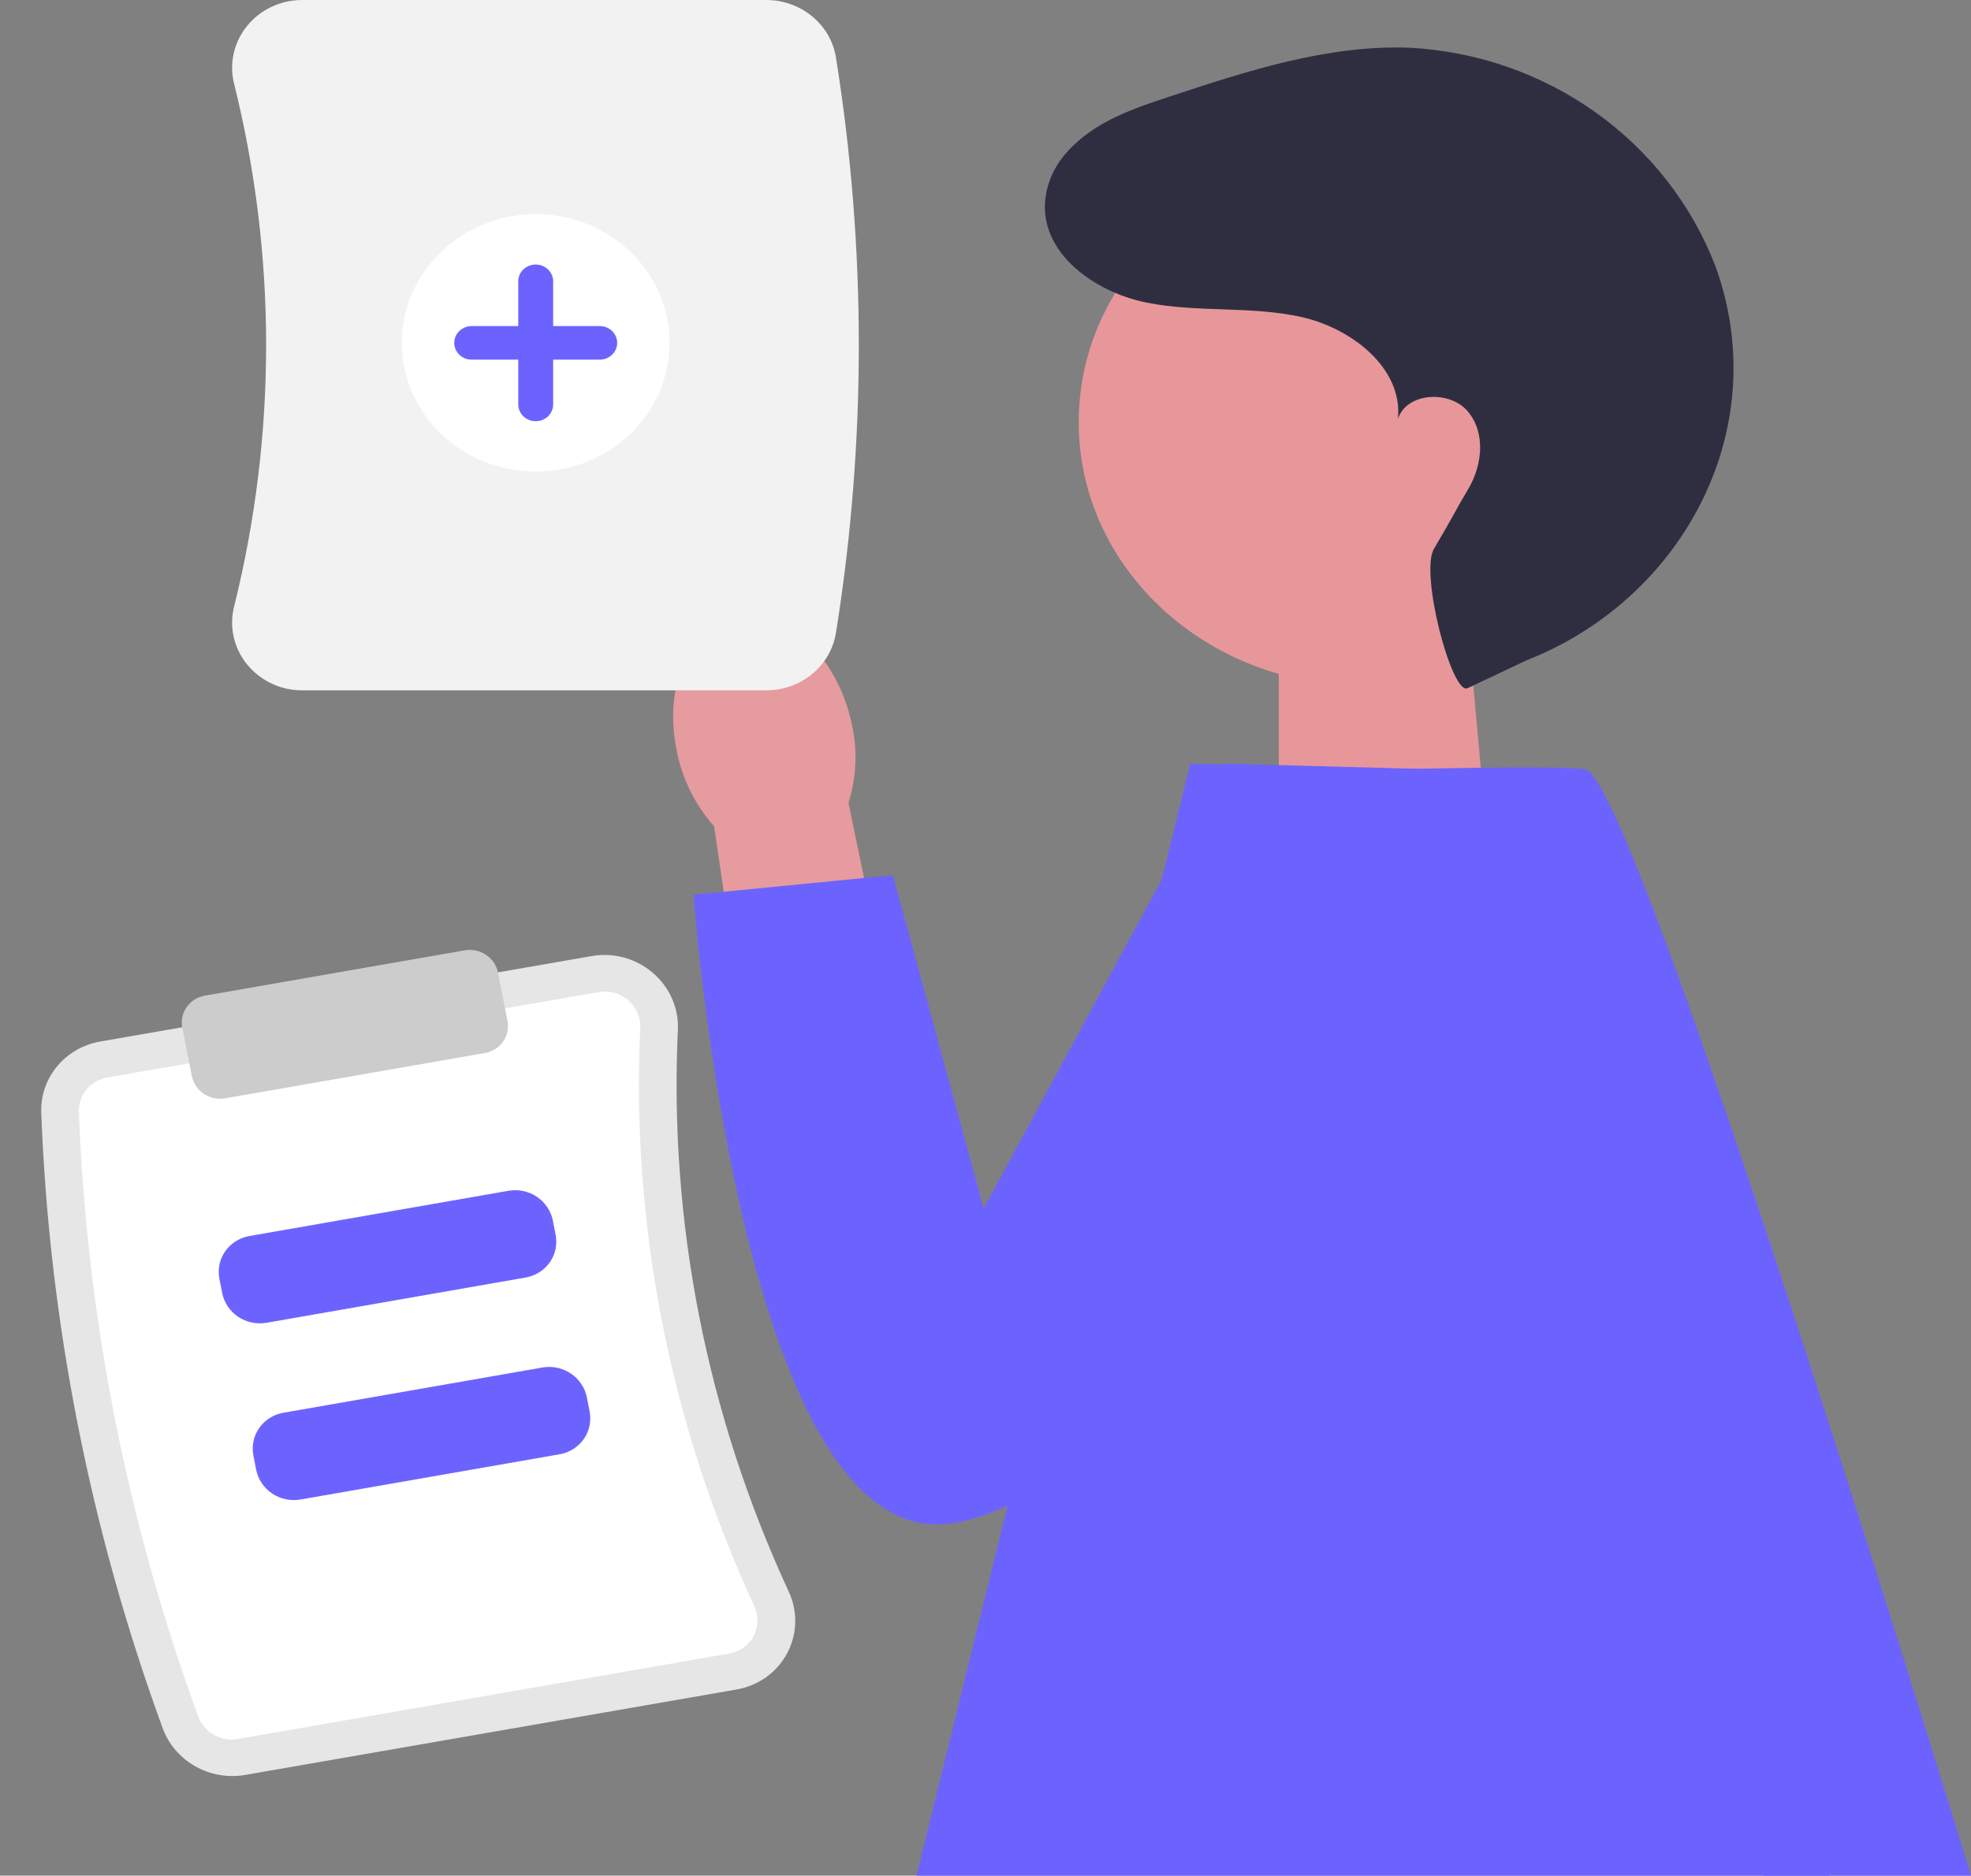 <svg width="83" height="79" viewBox="0 0 83 79" fill="none" xmlns="http://www.w3.org/2000/svg">
<rect x="0" y="0" width="83" height="79" fill="#808080" stroke="none"/>
<g id="User SVG">
<g id="Group 2">
<path id="Vector" d="M61.843 26.71H53.848V38.351L62.663 35.692L61.843 26.71Z" fill="#E7979A"/>
<path id="Vector_2" d="M57.381 28.878C63.984 28.878 69.337 23.911 69.337 17.785C69.337 11.659 63.984 6.692 57.381 6.692C50.778 6.692 45.425 11.659 45.425 17.785C45.425 23.911 50.778 28.878 57.381 28.878Z" fill="#E7979A"/>
<path id="Vector_3" d="M77.022 79H38.593L50.122 32.164L66.774 32.575L77.022 79Z" fill="#6C63FF"/>
<path id="uuid-b13828aa-7dbb-4654-a51f-7f6b6cc292f7-3968" d="M28.516 31.713C27.894 28.9 29.033 26.33 31.059 25.974C33.086 25.617 35.232 27.609 35.854 30.424C36.119 31.545 36.077 32.707 35.731 33.813L38.196 45.764L31.824 46.688L30.071 34.808C29.28 33.902 28.747 32.841 28.516 31.713Z" fill="#E69B9E"/>
<path id="Vector_4" d="M66.775 32.575L51.564 32.164L41.425 50.898L37.601 36.861L29.2 37.685C29.2 37.685 31.188 65.113 39.878 64.187C48.569 63.26 69.003 38.957 66.775 32.575Z" fill="#6C63FF"/>
<path id="Vector_5" d="M57.753 32.429C57.753 32.429 66.383 32.19 66.829 32.429C69.183 33.686 83 79 83 79H74.25L57.753 32.429Z" fill="#6C63FF"/>
<path id="Vector_6" d="M61.795 28.989C61.133 29.271 59.779 24.139 60.386 23.113C61.288 21.586 61.235 21.597 61.834 20.587C62.433 19.577 62.567 18.195 61.791 17.307C61.015 16.418 59.22 16.536 58.866 17.65C59.094 15.534 56.944 13.833 54.814 13.355C52.684 12.877 50.438 13.174 48.297 12.748C45.811 12.255 43.226 10.227 44.217 7.566C44.387 7.123 44.642 6.716 44.968 6.365C46.114 5.111 47.716 4.575 49.283 4.058C52.543 2.981 55.891 1.89 59.331 2.009C62.166 2.153 64.896 3.099 67.187 4.73C69.478 6.361 71.231 8.607 72.231 11.193C72.468 11.84 72.652 12.504 72.78 13.179C73.961 19.36 70.274 25.457 64.286 27.811L61.795 28.989Z" fill="#2F2E41"/>
</g>
<g id="Group 3">
<path id="Vector_7" d="M32.275 29.077H12.733C12.287 29.078 11.846 28.982 11.444 28.795C11.043 28.607 10.691 28.334 10.415 27.997C10.135 27.656 9.939 27.258 9.843 26.834C9.746 26.409 9.752 25.969 9.859 25.547C11.656 18.31 11.656 10.767 9.859 3.53C9.752 3.108 9.746 2.668 9.843 2.243C9.939 1.819 10.135 1.421 10.415 1.08C10.691 0.743 11.043 0.47 11.444 0.283C11.846 0.095 12.287 -0.001 12.733 1.28815e-05H32.275C32.979 0.002 33.659 0.244 34.195 0.684C34.73 1.123 35.086 1.731 35.199 2.399C36.487 10.445 36.487 18.633 35.199 26.678C35.086 27.346 34.73 27.954 34.195 28.393C33.659 28.833 32.979 29.075 32.275 29.077Z" fill="#F2F2F2"/>
<path id="Vector_8" d="M22.559 19.862C25.672 19.862 28.195 17.435 28.195 14.441C28.195 11.447 25.672 9.02 22.559 9.02C19.446 9.02 16.922 11.447 16.922 14.441C16.922 17.435 19.446 19.862 22.559 19.862Z" fill="white"/>
<path id="Vector_9" d="M25.255 13.734H23.294V11.849C23.294 11.661 23.216 11.481 23.079 11.349C22.941 11.216 22.754 11.142 22.559 11.142C22.364 11.142 22.177 11.216 22.039 11.349C21.901 11.481 21.824 11.661 21.824 11.849V13.734H19.863C19.668 13.734 19.481 13.809 19.343 13.941C19.205 14.074 19.128 14.254 19.128 14.441C19.128 14.629 19.205 14.809 19.343 14.941C19.481 15.074 19.668 15.148 19.863 15.148H21.824V17.034C21.824 17.221 21.901 17.401 22.039 17.534C22.177 17.666 22.364 17.741 22.559 17.741C22.754 17.741 22.941 17.666 23.079 17.534C23.216 17.401 23.294 17.221 23.294 17.034V15.148H25.255C25.45 15.148 25.637 15.074 25.774 14.941C25.912 14.809 25.99 14.629 25.99 14.441C25.99 14.254 25.912 14.074 25.774 13.941C25.637 13.809 25.45 13.734 25.255 13.734Z" fill="#6C63FF"/>
</g>
<g id="Group 1">
<path id="Vector_10" d="M10.314 74.761L31.008 71.162C31.461 71.084 31.889 70.907 32.259 70.644C32.628 70.381 32.93 70.039 33.142 69.644C33.357 69.244 33.475 68.801 33.487 68.348C33.499 67.895 33.404 67.444 33.21 67.029C29.769 59.59 28.171 51.491 28.545 43.388C28.569 42.935 28.485 42.482 28.301 42.063C28.117 41.644 27.838 41.27 27.484 40.97C27.136 40.672 26.723 40.454 26.278 40.332C25.832 40.211 25.365 40.19 24.912 40.27L4.218 43.868C3.504 43.995 2.863 44.364 2.408 44.909C1.953 45.455 1.715 46.142 1.736 46.847C2.072 55.689 3.799 64.446 6.859 72.814C7.109 73.48 7.594 74.041 8.227 74.398C8.859 74.754 9.599 74.883 10.314 74.761Z" fill="#E6E6E6"/>
<path id="Vector_11" d="M25.211 41.786C25.428 41.747 25.652 41.757 25.866 41.815C26.08 41.874 26.278 41.978 26.446 42.121C26.618 42.268 26.753 42.45 26.843 42.654C26.932 42.858 26.972 43.079 26.961 43.299C26.576 51.643 28.221 59.984 31.764 67.645C31.859 67.847 31.906 68.066 31.9 68.287C31.895 68.507 31.837 68.723 31.733 68.917C31.631 69.107 31.486 69.272 31.308 69.398C31.131 69.524 30.925 69.609 30.708 69.646L10.015 73.245C9.672 73.305 9.317 73.244 9.013 73.074C8.708 72.904 8.475 72.635 8.354 72.315C5.348 64.096 3.651 55.495 3.321 46.811C3.313 46.472 3.428 46.142 3.647 45.881C3.867 45.62 4.175 45.444 4.518 45.384L25.211 41.786Z" fill="white"/>
<path id="Vector_12" d="M11.221 55.715L22.134 53.809C22.548 53.737 22.914 53.506 23.151 53.168C23.389 52.83 23.477 52.413 23.398 52.007L23.281 51.41C23.201 51.005 22.959 50.645 22.61 50.409C22.26 50.174 21.831 50.082 21.416 50.154L10.503 52.06C10.088 52.133 9.722 52.363 9.485 52.701C9.248 53.039 9.16 53.456 9.239 53.862L9.356 54.459C9.436 54.865 9.677 55.224 10.027 55.46C10.377 55.695 10.806 55.787 11.221 55.715Z" fill="#6C63FF"/>
<path id="Vector_13" d="M12.652 63.159L23.565 61.253C23.98 61.181 24.346 60.95 24.583 60.612C24.82 60.274 24.908 59.857 24.829 59.451L24.712 58.854C24.632 58.449 24.39 58.089 24.041 57.853C23.691 57.618 23.262 57.526 22.847 57.598L11.934 59.504C11.52 59.577 11.153 59.807 10.916 60.145C10.679 60.483 10.591 60.9 10.67 61.306L10.787 61.903C10.867 62.309 11.109 62.668 11.458 62.904C11.808 63.139 12.237 63.231 12.652 63.159Z" fill="#6C63FF"/>
<path id="Vector_14" d="M9.475 46.261L20.424 44.351C20.734 44.297 21.009 44.124 21.186 43.871C21.364 43.618 21.431 43.306 21.371 43.002L20.971 40.967C20.911 40.664 20.73 40.394 20.468 40.218C20.206 40.042 19.884 39.973 19.573 40.027L8.625 41.936C8.314 41.991 8.039 42.164 7.862 42.417C7.684 42.67 7.617 42.982 7.677 43.286L8.077 45.32C8.137 45.624 8.318 45.893 8.58 46.069C8.842 46.246 9.164 46.314 9.475 46.261Z" fill="#CCCCCC"/>
</g>
</g>
</svg>
